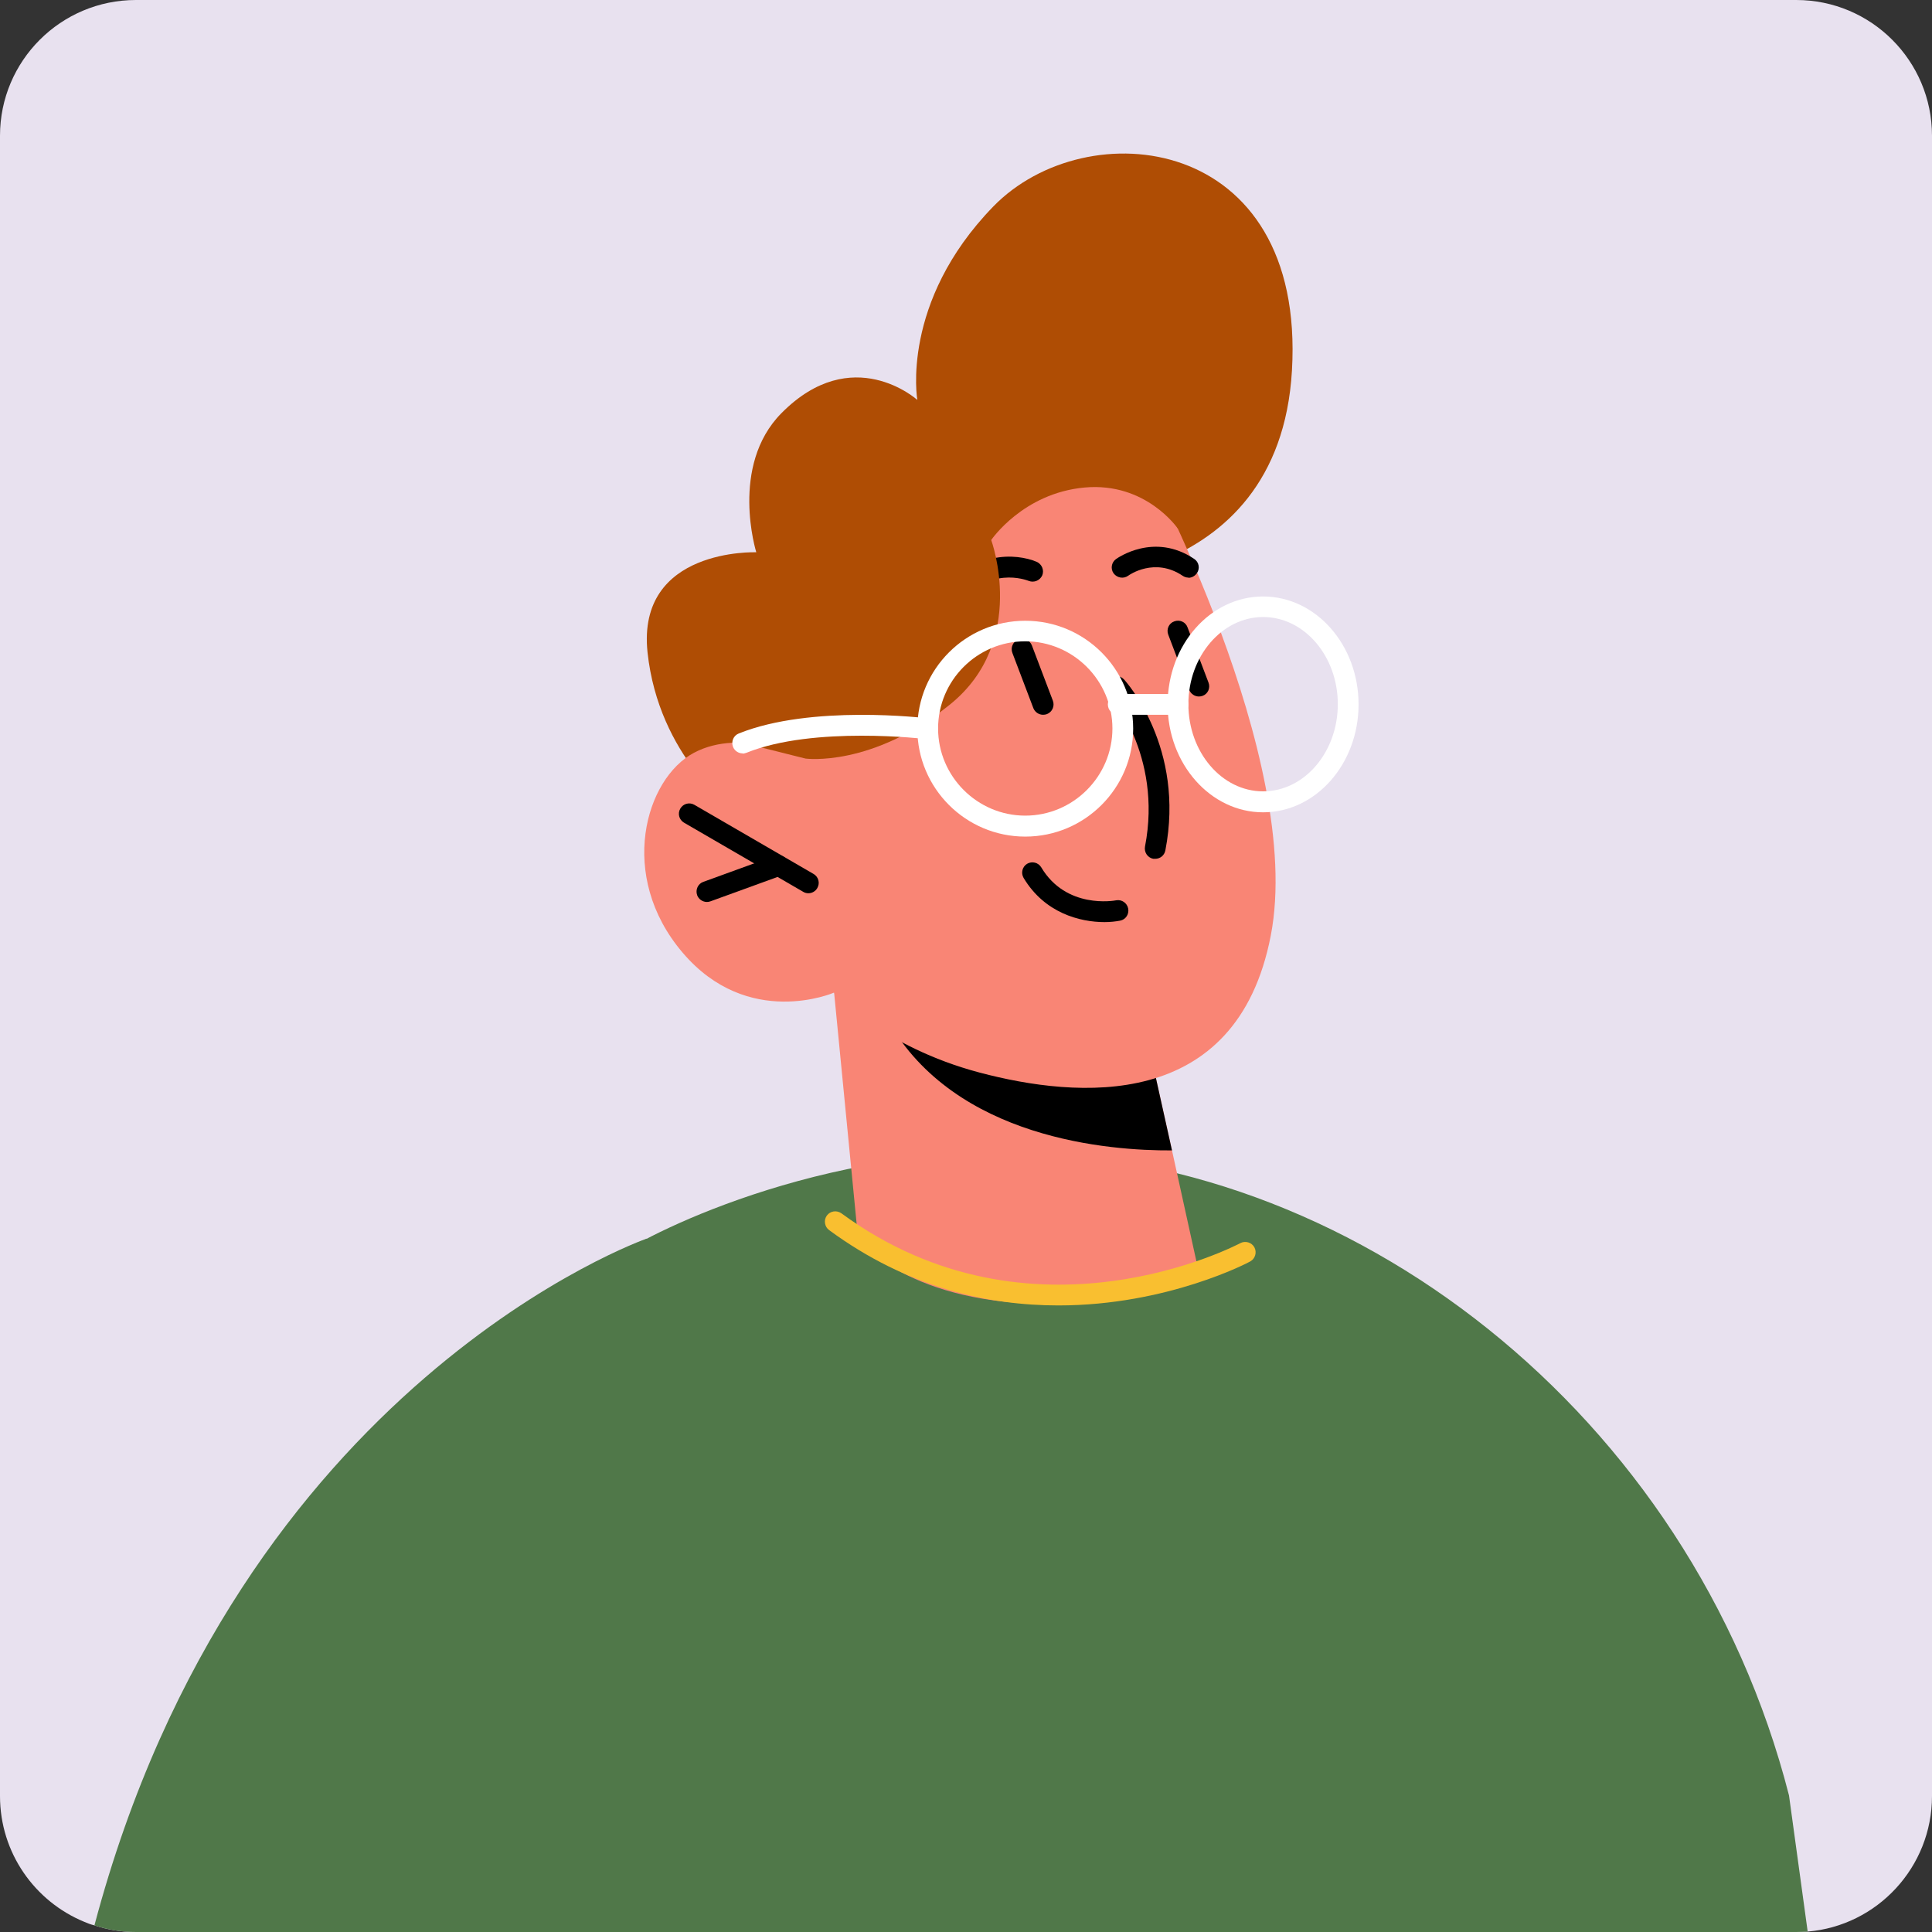 <?xml version="1.0" encoding="UTF-8"?>
<svg id="Layer_2" data-name="Layer 2" xmlns="http://www.w3.org/2000/svg" viewBox="0 0 93.09 93.09">
  <rect x="0" y="0" width="93.09" height="93.09" fill="#333333" stroke="none"/>
  <defs>
    <style>
      .cls-1 {
        fill: #fff;
      }

      .cls-2 {
        fill: #af4d04;
      }

      .cls-3 {
        fill: #507849;
      }

      .cls-4 {
        fill: #f98575;
      }

      .cls-5 {
        fill: #f9bf30;
      }

      .cls-6 {
        fill: #e8e1ef;
      }
    </style>
  </defs>
  <path class="cls-6" d="m93.09,6.54v80c0,3.43-2.64,6.25-5.99,6.53-.18.01-.37.02-.55.02H6.55c-.7,0-1.37-.11-2-.32-.17-.04-.33-.1-.49-.17C1.68,91.62,0,89.28,0,86.54V6.54C0,2.93,2.93,0,6.55,0h80c3.61,0,6.54,2.93,6.54,6.54Z"/>
  <path class="cls-3" d="m87.1,93.07c-.18.01-.37.02-.55.02H28.68c.49-18.06.95-32.15.95-32.44s8.07-5.01,18.5-5.13c16.82-.19,33.36,12.58,38.07,30.99l.9,6.56Z"/>
  <path class="cls-2" d="m50.42,28.06s11.2.53,11.83-10.2c.67-11.43-9.9-12.53-14.39-7.91-4.49,4.62-3.66,9.32-3.66,9.32,0,0-3.13-2.82-6.55.64-2.51,2.54-1.21,6.7-1.21,6.7,0,0-5.77-.22-5.24,4.82.54,5.04,4.14,7.6,4.14,7.6l15.07-10.98Z"/>
  <path class="cls-4" d="m40.19,47.83l1.16,11.9s2.48,3.21,9.5,3.09c5.23-.09,6.93-1.44,6.93-1.44l-1.31-5.95-1.29-5.81-12.84-1.53-2.15-.26Z"/>
  <path d="m42.34,48.09c.06.32.22.69.46,1.11,3.24,5.68,10.65,6.25,13.67,6.23l-1.29-5.81-12.84-1.53Z"/>
  <path class="cls-4" d="m55.18,22.25s7.7,14.31,6.05,22.83c-1.65,8.53-9.35,7.84-14.03,6.6-4.68-1.24-7.02-3.85-7.02-3.85,0,0-4.13,1.79-7.29-1.93-3.16-3.71-1.79-8.39.55-9.63,2.34-1.24,5.36.27,5.36.27l-2.61-4.13s7.7-22.7,18.98-10.18Z"/>
  <path d="m38.95,43.04c-.08,0-.17-.02-.25-.07l-5.74-3.33c-.24-.14-.32-.44-.18-.68s.44-.32.68-.18l5.74,3.33c.24.14.32.44.18.68-.09.16-.26.25-.43.25Z"/>
  <path d="m34.06,43.46c-.2,0-.4-.13-.47-.33-.09-.26.04-.55.3-.64l3.44-1.25c.26-.09.55.04.64.3.09.26-.04.55-.3.64l-3.44,1.25c-.06.02-.11.03-.17.03Z"/>
  <path d="m45.78,29.52c-.09,0-.18-.02-.26-.08-.23-.15-.3-.45-.16-.69,1.42-2.26,3.62-2.09,4.59-1.68.25.11.37.4.27.65-.11.25-.4.37-.65.27-.08-.03-2.04-.8-3.35,1.29-.1.15-.26.23-.42.23Z"/>
  <path d="m57.26,27.83c-.1,0-.19-.03-.28-.09-1.34-.9-2.57-.04-2.62,0-.22.16-.53.11-.7-.11-.16-.22-.11-.53.11-.69.07-.05,1.84-1.31,3.77-.01.23.15.29.46.13.69-.1.14-.25.22-.41.22Z"/>
  <path d="m55.67,41.38s-.06,0-.1,0c-.27-.05-.45-.31-.4-.59.86-4.43-1.72-7.35-1.75-7.38-.18-.2-.17-.52.04-.7.2-.19.52-.17.7.03.12.13,2.95,3.3,1.99,8.24-.05.24-.25.4-.49.4Z"/>
  <path d="m57.77,33.56c-.2,0-.39-.12-.47-.32l-1.01-2.66c-.1-.26.03-.55.29-.64.26-.1.55.03.64.29l1.01,2.66c.1.26-.03.55-.29.64-.06.02-.12.03-.18.03Z"/>
  <path d="m50.26,34.44c-.2,0-.39-.12-.47-.32l-1.01-2.66c-.1-.26.03-.55.29-.65.26-.1.55.03.65.29l1.01,2.66c.1.26-.03.55-.29.65-.06.02-.12.03-.18.03Z"/>
  <path class="cls-2" d="m56.76,25.48s-1.53-2.26-4.5-1.99-4.5,2.53-4.5,2.53c0,0,1.79,4.87-1.98,7.92-3.78,3.05-6.97,2.61-6.97,2.61l-3.03-.76-2.57-4.07,7.58-9.95,10.39-6.86,6.08,4.52-.51,6.04Z"/>
  <path d="m53.22,44.43c-1.19,0-2.89-.44-3.9-2.13-.14-.24-.06-.54.17-.68.24-.14.54-.06.68.17,1.2,2.02,3.51,1.61,3.61,1.59.27-.05.53.13.58.4.05.27-.12.53-.39.58-.21.04-.47.07-.76.07Z"/>
  <path class="cls-1" d="m60.86,39.14c-2.53,0-4.6-2.33-4.6-5.2s2.06-5.2,4.6-5.2,4.6,2.33,4.6,5.2-2.06,5.2-4.6,5.2Zm0-9.41c-1.98,0-3.6,1.89-3.6,4.2s1.61,4.2,3.6,4.2,3.6-1.89,3.6-4.2-1.61-4.2-3.6-4.2Z"/>
  <path class="cls-1" d="m49.4,40.31c-2.87,0-5.2-2.33-5.2-5.2s2.33-5.2,5.2-5.2,5.2,2.33,5.2,5.2-2.33,5.2-5.2,5.2Zm0-9.41c-2.32,0-4.2,1.89-4.2,4.2s1.89,4.2,4.2,4.2,4.2-1.89,4.2-4.2-1.89-4.2-4.2-4.2Z"/>
  <path class="cls-1" d="m56.76,34.44h-2.88c-.28,0-.5-.22-.5-.5s.22-.5.5-.5h2.88c.28,0,.5.22.5.5s-.22.5-.5.5Z"/>
  <path class="cls-1" d="m35.78,36.3c-.2,0-.38-.12-.46-.31-.1-.26.02-.55.28-.65,3.48-1.4,8.94-.75,9.17-.72.27.03.47.28.43.56-.03.27-.29.48-.56.43-.05,0-5.43-.65-8.67.66-.06.02-.12.04-.19.04Z"/>
  <path class="cls-5" d="m50.99,62.9c-3.36,0-7.26-.85-11.04-3.63-.22-.16-.27-.48-.11-.7.16-.22.47-.27.7-.11,9.2,6.75,19.12,1.49,19.22,1.44.24-.13.55-.04.68.2.13.24.04.55-.2.68-.06.04-3.99,2.12-9.24,2.12Z"/>
  <path class="cls-3" d="m39.04,93.09H6.55c-.7,0-1.37-.11-2-.32,6.95-26.22,26.61-33.09,26.61-33.09l7.87,33.41Z"/>
</svg>